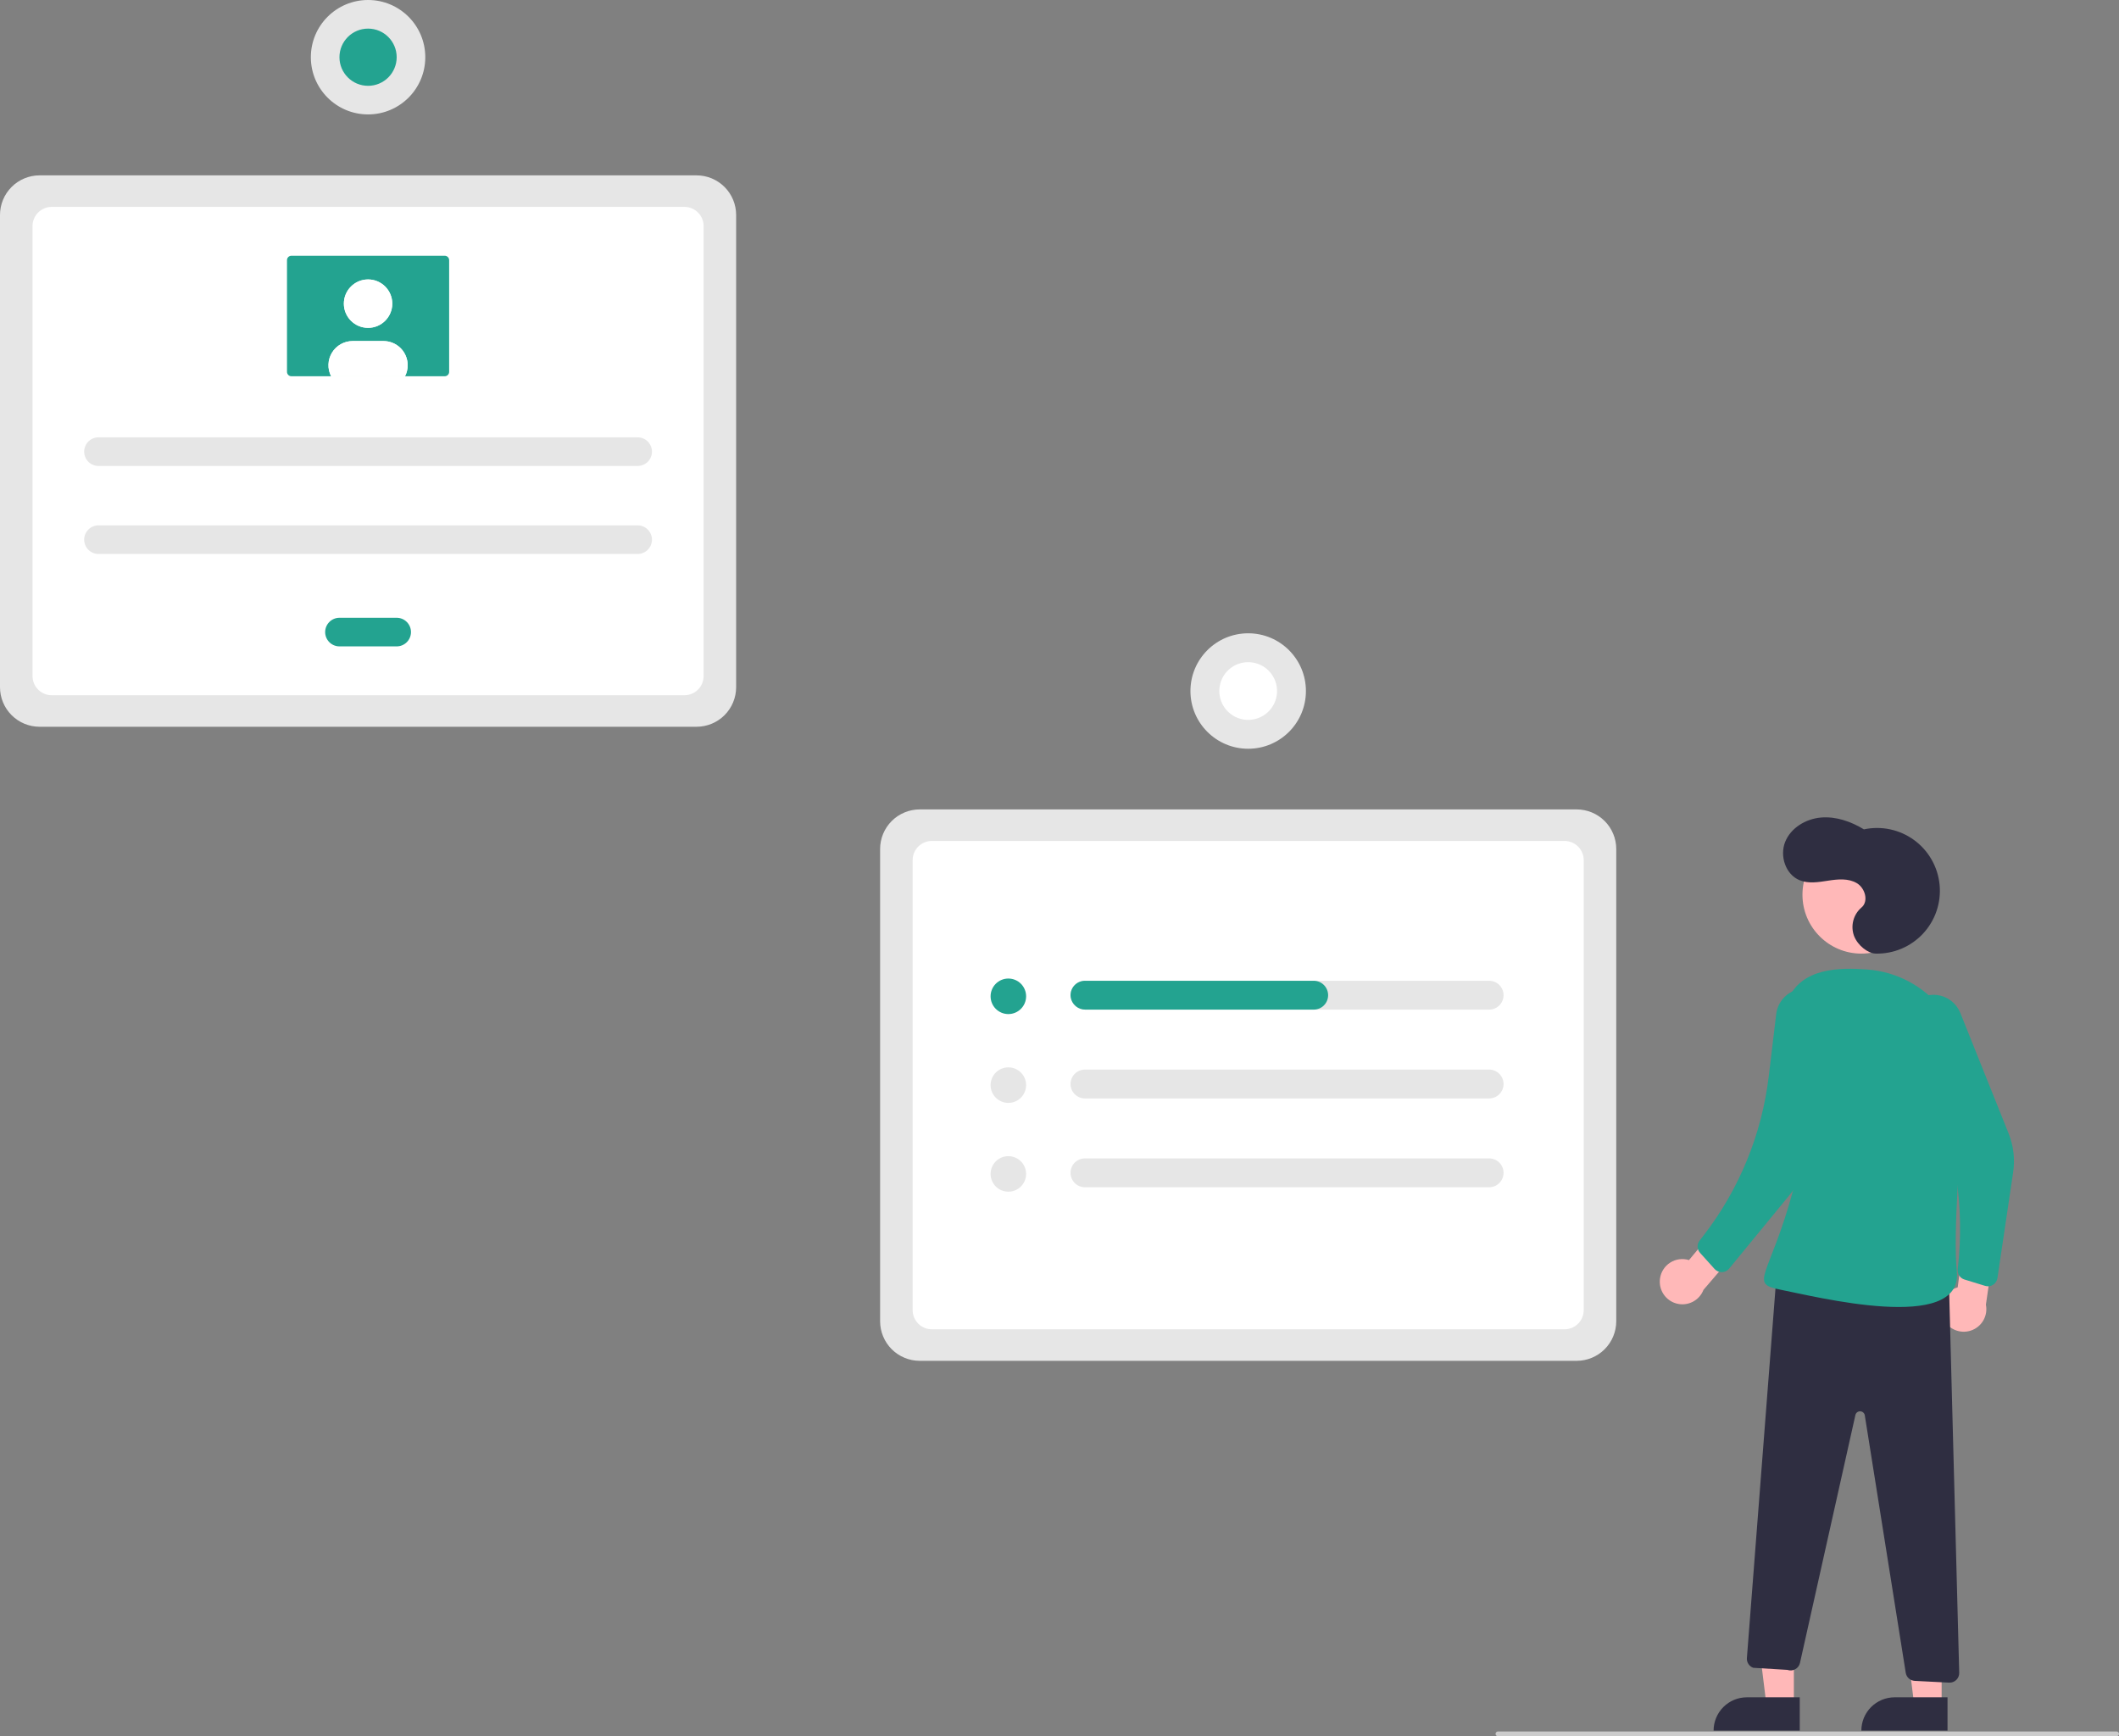 <svg width="238" height="195" viewBox="0 0 238 195" fill="none" xmlns="http://www.w3.org/2000/svg">
<rect x="0" y="0" width="238" height="195" fill="#808080" stroke="none"/>
<g clip-path="url(#clip0_84_1293)">
<path d="M177.089 152.834H103.295C102.117 152.832 100.988 152.364 100.154 151.531C99.321 150.698 98.853 149.569 98.851 148.391V95.348C98.853 94.17 99.321 93.041 100.154 92.208C100.988 91.375 102.117 90.907 103.295 90.905H177.089C178.267 90.907 179.397 91.375 180.23 92.208C181.063 93.041 181.531 94.17 181.533 95.348V148.391C181.531 149.569 181.063 150.698 180.23 151.531C179.397 152.364 178.267 152.832 177.089 152.834Z" fill="#E6E6E6"/>
<path d="M104.659 149.292H175.725C176.296 149.292 176.844 149.065 177.248 148.661C177.652 148.257 177.879 147.709 177.879 147.138V96.601C177.879 96.029 177.652 95.482 177.248 95.078C176.844 94.674 176.296 94.447 175.725 94.447H104.659C104.088 94.447 103.54 94.674 103.136 95.078C102.732 95.482 102.505 96.029 102.505 96.601V147.138C102.505 147.709 102.732 148.257 103.136 148.661C103.54 149.065 104.088 149.292 104.659 149.292Z" fill="white"/>
<path d="M78.237 81.623H4.444C3.266 81.621 2.136 81.153 1.303 80.32C0.47 79.487 0.001 78.358 0 77.18V24.137C0.001 22.959 0.47 21.83 1.303 20.997C2.136 20.164 3.266 19.696 4.444 19.695H78.237C79.415 19.696 80.545 20.164 81.378 20.997C82.211 21.83 82.68 22.959 82.681 24.137V77.18C82.68 78.358 82.211 79.487 81.378 80.32C80.545 81.153 79.415 81.621 78.237 81.623Z" fill="#E6E6E6"/>
<path d="M5.808 78.081H76.873C77.445 78.081 77.993 77.854 78.397 77.45C78.801 77.046 79.028 76.499 79.028 75.927V25.39C79.028 24.819 78.801 24.271 78.397 23.867C77.993 23.463 77.445 23.236 76.873 23.236H5.808C5.236 23.236 4.688 23.463 4.284 23.867C3.88 24.271 3.653 24.819 3.653 25.39V75.927C3.653 76.499 3.88 77.046 4.284 77.45C4.688 77.854 5.236 78.081 5.808 78.081Z" fill="white"/>
<path d="M167.254 110.15H121.86C121.647 110.15 121.436 110.192 121.239 110.273C121.043 110.354 120.864 110.474 120.713 110.624C120.563 110.775 120.443 110.954 120.362 111.15C120.28 111.347 120.239 111.558 120.239 111.77C120.239 111.983 120.28 112.194 120.362 112.391C120.443 112.587 120.563 112.766 120.713 112.917C120.864 113.067 121.043 113.186 121.239 113.268C121.436 113.349 121.647 113.391 121.86 113.391H167.254C167.684 113.391 168.096 113.221 168.4 112.917C168.704 112.613 168.875 112.2 168.875 111.77C168.875 111.341 168.704 110.928 168.4 110.624C168.096 110.32 167.684 110.15 167.254 110.15Z" fill="#E6E6E6"/>
<path d="M121.86 120.124C121.647 120.124 121.436 120.166 121.239 120.247C121.043 120.329 120.864 120.448 120.713 120.599C120.563 120.749 120.443 120.928 120.362 121.124C120.28 121.321 120.239 121.532 120.239 121.745C120.239 121.958 120.28 122.168 120.362 122.365C120.443 122.562 120.563 122.74 120.713 122.891C120.864 123.041 121.043 123.161 121.239 123.242C121.436 123.324 121.647 123.366 121.86 123.366H167.254C167.684 123.366 168.096 123.195 168.4 122.891C168.704 122.587 168.875 122.175 168.875 121.745C168.875 121.315 168.704 120.903 168.4 120.599C168.096 120.295 167.684 120.124 167.254 120.124H121.86Z" fill="#E6E6E6"/>
<path d="M121.86 130.098C121.43 130.098 121.017 130.269 120.713 130.573C120.409 130.877 120.239 131.289 120.239 131.719C120.239 132.149 120.409 132.561 120.713 132.865C121.017 133.169 121.43 133.34 121.86 133.34H167.254C167.684 133.34 168.096 133.169 168.4 132.865C168.704 132.561 168.875 132.149 168.875 131.719C168.875 131.289 168.704 130.877 168.4 130.573C168.096 130.269 167.684 130.098 167.254 130.098H121.86Z" fill="#E6E6E6"/>
<path d="M113.255 113.89C114.357 113.89 115.25 112.997 115.25 111.895C115.25 110.793 114.357 109.9 113.255 109.9C112.153 109.9 111.26 110.793 111.26 111.895C111.26 112.997 112.153 113.89 113.255 113.89Z" fill="#23A390"/>
<path d="M113.255 123.864C114.357 123.864 115.25 122.971 115.25 121.869C115.25 120.768 114.357 119.875 113.255 119.875C112.153 119.875 111.26 120.768 111.26 121.869C111.26 122.971 112.153 123.864 113.255 123.864Z" fill="#E6E6E6"/>
<path d="M113.255 133.838C114.357 133.838 115.25 132.945 115.25 131.844C115.25 130.742 114.357 129.849 113.255 129.849C112.153 129.849 111.26 130.742 111.26 131.844C111.26 132.945 112.153 133.838 113.255 133.838Z" fill="#E6E6E6"/>
<path d="M149.171 111.77C149.171 111.983 149.129 112.194 149.048 112.391C148.966 112.587 148.847 112.766 148.696 112.917C148.546 113.067 148.367 113.186 148.17 113.268C147.974 113.349 147.763 113.391 147.55 113.391H121.918C121.518 113.397 121.129 113.258 120.823 113C120.517 112.742 120.314 112.382 120.253 111.986C120.222 111.757 120.241 111.524 120.308 111.303C120.375 111.082 120.488 110.878 120.641 110.704C120.793 110.53 120.98 110.391 121.19 110.295C121.401 110.2 121.629 110.15 121.86 110.15H147.55C147.98 110.15 148.392 110.32 148.696 110.624C149 110.928 149.171 111.341 149.171 111.77V111.77Z" fill="#23A390"/>
<path d="M140.192 84.092C143.774 84.092 146.677 81.189 146.677 77.609C146.677 74.028 143.774 71.125 140.192 71.125C136.611 71.125 133.707 74.028 133.707 77.609C133.707 81.189 136.611 84.092 140.192 84.092Z" fill="#E6E6E6"/>
<path d="M143.393 78.128C143.679 76.361 142.479 74.696 140.711 74.409C138.944 74.122 137.278 75.322 136.991 77.089C136.705 78.857 137.905 80.522 139.673 80.808C141.44 81.095 143.106 79.895 143.393 78.128Z" fill="white"/>
<path d="M11.061 49.118C10.635 49.118 10.226 49.288 9.925 49.589C9.624 49.89 9.454 50.299 9.454 50.725C9.454 51.151 9.624 51.559 9.925 51.861C10.226 52.162 10.635 52.331 11.061 52.331H71.62C72.046 52.331 72.455 52.162 72.756 51.861C73.057 51.559 73.227 51.151 73.227 50.725C73.227 50.299 73.057 49.89 72.756 49.589C72.455 49.288 72.046 49.118 71.62 49.118H11.061Z" fill="#E6E6E6"/>
<path d="M11.061 59.003C10.635 59.003 10.226 59.172 9.925 59.474C9.624 59.775 9.454 60.183 9.454 60.609C9.454 61.035 9.624 61.444 9.925 61.745C10.226 62.047 10.635 62.216 11.061 62.216H71.62C72.046 62.216 72.455 62.047 72.756 61.745C73.057 61.444 73.227 61.035 73.227 60.609C73.227 60.183 73.057 59.775 72.756 59.474C72.455 59.172 72.046 59.003 71.62 59.003H11.061Z" fill="#E6E6E6"/>
<path d="M38.127 69.382C37.701 69.382 37.292 69.551 36.991 69.853C36.69 70.154 36.521 70.562 36.521 70.989C36.521 71.415 36.69 71.823 36.991 72.124C37.292 72.425 37.701 72.595 38.127 72.595H44.554C44.98 72.595 45.389 72.425 45.69 72.124C45.991 71.823 46.161 71.415 46.161 70.989C46.161 70.562 45.991 70.154 45.69 69.853C45.389 69.551 44.98 69.382 44.554 69.382H38.127Z" fill="#23A390"/>
<path d="M32.729 28.723C32.598 28.723 32.472 28.775 32.38 28.867C32.287 28.96 32.235 29.086 32.235 29.217V41.763C32.235 41.894 32.287 42.02 32.38 42.112C32.472 42.205 32.598 42.257 32.729 42.257H49.952C50.083 42.257 50.209 42.205 50.302 42.112C50.394 42.02 50.447 41.894 50.447 41.763V29.217C50.447 29.086 50.394 28.96 50.302 28.867C50.209 28.775 50.083 28.723 49.952 28.723L32.729 28.723Z" fill="#23A390"/>
<path d="M41.341 36.821C42.842 36.821 44.059 35.603 44.059 34.102C44.059 32.601 42.842 31.384 41.341 31.384C39.839 31.384 38.622 32.601 38.622 34.102C38.622 35.603 39.839 36.821 41.341 36.821Z" fill="white"/>
<path d="M45.79 41.022C45.791 41.451 45.689 41.875 45.493 42.257H37.188C36.976 41.843 36.875 41.381 36.893 40.916C36.911 40.451 37.048 39.998 37.291 39.602C37.534 39.205 37.875 38.877 38.281 38.65C38.687 38.422 39.145 38.303 39.61 38.303H43.071C43.791 38.303 44.483 38.589 44.993 39.098C45.503 39.607 45.789 40.298 45.79 41.018V41.022Z" fill="white"/>
<path d="M41.341 36.821C42.842 36.821 44.059 35.603 44.059 34.102C44.059 32.601 42.842 31.384 41.341 31.384C39.839 31.384 38.622 32.601 38.622 34.102C38.622 35.603 39.839 36.821 41.341 36.821Z" fill="white"/>
<path d="M45.79 41.022C45.791 41.451 45.689 41.875 45.493 42.257H37.188C36.976 41.843 36.875 41.381 36.893 40.916C36.911 40.451 37.048 39.998 37.291 39.602C37.534 39.205 37.875 38.877 38.281 38.65C38.687 38.422 39.145 38.303 39.61 38.303H43.071C43.791 38.303 44.483 38.589 44.993 39.098C45.503 39.607 45.789 40.298 45.79 41.018V41.022Z" fill="white"/>
<path d="M41.341 12.85C44.89 12.85 47.767 9.974 47.767 6.425C47.767 2.877 44.89 0 41.341 0C37.791 0 34.914 2.877 34.914 6.425C34.914 9.974 37.791 12.85 41.341 12.85Z" fill="#E6E6E6"/>
<path d="M41.341 9.638C43.115 9.638 44.554 8.199 44.554 6.425C44.554 4.651 43.115 3.213 41.341 3.213C39.566 3.213 38.127 4.651 38.127 6.425C38.127 8.199 39.566 9.638 41.341 9.638Z" fill="#23A390"/>
<path d="M201.483 191.504L198.404 191.503L196.94 179.63L201.484 179.631L201.483 191.504Z" fill="#FFB8B8"/>
<path d="M196.205 190.624H202.143V194.362H192.466C192.466 193.871 192.563 193.385 192.751 192.931C192.939 192.478 193.214 192.066 193.561 191.719C193.909 191.372 194.321 191.096 194.774 190.908C195.228 190.721 195.714 190.624 196.205 190.624Z" fill="#2F2E41"/>
<path d="M218.079 191.504L215 191.503L213.536 179.63L218.08 179.631L218.079 191.504Z" fill="#FFB8B8"/>
<path d="M212.801 190.624H218.739V194.362H209.062C209.062 193.871 209.159 193.385 209.347 192.931C209.535 192.478 209.81 192.066 210.157 191.719C210.504 191.372 210.917 191.096 211.37 190.908C211.824 190.721 212.31 190.624 212.801 190.624Z" fill="#2F2E41"/>
<path d="M209.062 107.1C212.715 107.1 215.677 104.139 215.677 100.486C215.677 96.834 212.715 93.873 209.062 93.873C205.409 93.873 202.447 96.834 202.447 100.486C202.447 104.139 205.409 107.1 209.062 107.1Z" fill="#FFB8B8"/>
<path d="M186.444 143.615C186.49 143.249 186.616 142.897 186.813 142.585C187.01 142.272 187.273 142.007 187.583 141.807C187.894 141.608 188.244 141.479 188.61 141.429C188.976 141.379 189.348 141.41 189.701 141.52L193.397 137.09L196.638 138.679L191.33 144.862C191.106 145.442 190.677 145.92 190.125 146.205C189.573 146.49 188.935 146.562 188.333 146.408C187.73 146.255 187.205 145.885 186.857 145.37C186.509 144.856 186.362 144.231 186.444 143.615Z" fill="#FFB8B8"/>
<path d="M218.26 148.096C218.102 147.762 218.02 147.398 218.018 147.028C218.017 146.659 218.096 146.294 218.251 145.959C218.406 145.624 218.632 145.327 218.915 145.089C219.197 144.851 219.528 144.678 219.884 144.581L220.626 138.86L224.214 138.463L223.052 146.528C223.175 147.137 223.069 147.77 222.756 148.307C222.443 148.844 221.943 149.247 221.353 149.44C220.762 149.633 220.121 149.603 219.551 149.355C218.981 149.108 218.521 148.659 218.26 148.096L218.26 148.096Z" fill="#FFB8B8"/>
<path d="M214.59 112.977C214.942 112.526 215.407 112.175 215.937 111.96C216.468 111.746 217.046 111.675 217.613 111.755C218.18 111.835 218.715 112.063 219.166 112.416C219.616 112.769 219.966 113.235 220.179 113.766L225.6 127.294C226.154 128.676 226.331 130.181 226.112 131.654L224.346 143.544C224.323 143.697 224.268 143.844 224.183 143.974C224.098 144.104 223.987 144.214 223.855 144.296C223.724 144.379 223.577 144.433 223.423 144.453C223.269 144.474 223.113 144.461 222.964 144.415L220.638 143.701C220.397 143.627 220.189 143.471 220.052 143.26C219.914 143.049 219.855 142.796 219.884 142.546C220.705 135.546 219.62 128.454 216.743 122.02L214.187 116.304C213.946 115.765 213.856 115.171 213.927 114.585C213.998 113.999 214.227 113.443 214.59 112.977Z" fill="#23A390"/>
<path d="M210.673 107.099C211.668 107.121 212.657 106.931 213.574 106.544C214.491 106.156 215.316 105.578 215.994 104.849C216.672 104.12 217.188 103.256 217.508 102.313C217.828 101.371 217.945 100.371 217.851 99.38C217.757 98.389 217.455 97.429 216.963 96.563C216.472 95.697 215.802 94.945 215 94.356C214.197 93.767 213.278 93.355 212.304 93.146C211.331 92.938 210.324 92.937 209.35 93.145C207.896 92.262 206.204 91.668 204.509 91.819C202.814 91.97 201.138 92.976 200.504 94.555C199.87 96.134 200.551 98.216 202.127 98.857C203.138 99.269 204.279 99.069 205.357 98.903C206.435 98.737 207.612 98.629 208.55 99.185C209.489 99.742 209.911 101.233 209.07 101.929C208.624 102.312 208.306 102.822 208.158 103.39C208.01 103.959 208.038 104.559 208.239 105.111C208.662 106.203 209.815 107.081 210.673 107.099Z" fill="#2F2E41"/>
<path d="M218.88 143.353L220.053 187.872C220.057 188.02 220.03 188.168 219.974 188.305C219.918 188.443 219.835 188.567 219.728 188.671C219.622 188.775 219.495 188.855 219.357 188.908C219.218 188.96 219.069 188.983 218.921 188.976L215.056 188.778C214.809 188.766 214.574 188.669 214.391 188.504C214.207 188.339 214.086 188.116 214.047 187.872L209.449 158.957C209.43 158.833 209.367 158.72 209.273 158.638C209.179 158.555 209.059 158.507 208.934 158.503C208.809 158.499 208.686 158.539 208.587 158.616C208.488 158.693 208.419 158.802 208.392 158.924L202.168 186.764C202.135 186.913 202.07 187.053 201.979 187.175C201.888 187.297 201.771 187.398 201.638 187.472C201.504 187.546 201.357 187.59 201.205 187.603C201.053 187.615 200.9 187.595 200.756 187.544L196.92 187.31C196.698 187.231 196.508 187.081 196.379 186.884C196.25 186.687 196.189 186.453 196.206 186.218L199.555 142.932L218.88 143.353Z" fill="#2F2E41"/>
<path d="M220.763 122.209C221.41 115.463 216.448 109.361 209.687 108.881C206.773 108.674 202.25 108.6 200.759 112.418C196.267 123.918 204.13 123.639 201.421 133.603C198.712 143.568 196.32 144.139 200.037 144.858C203.754 145.578 220.469 149.825 219.783 142.812C219.361 138.501 220.117 128.938 220.763 122.209Z" fill="#23A390"/>
<path d="M201.554 111.248C202.088 111.041 202.667 110.979 203.233 111.068C203.798 111.156 204.33 111.392 204.776 111.752C205.221 112.112 205.563 112.583 205.768 113.118C205.973 113.652 206.033 114.231 205.943 114.796L203.831 127.987C203.47 130.243 202.516 132.362 201.067 134.128L194.21 142.481C194.112 142.601 193.988 142.698 193.849 142.766C193.71 142.834 193.557 142.871 193.402 142.875C193.247 142.878 193.093 142.848 192.95 142.787C192.808 142.725 192.681 142.634 192.577 142.519L190.948 140.71C190.779 140.523 190.682 140.283 190.672 140.031C190.662 139.779 190.741 139.532 190.895 139.332L191.375 138.71C195.364 133.535 197.88 127.378 198.659 120.891L199.498 113.895C199.568 113.308 199.797 112.752 200.159 112.286C200.521 111.82 201.004 111.461 201.554 111.248Z" fill="#23A390"/>
<path d="M237.731 195H168.246C168.175 195 168.106 194.972 168.056 194.921C168.005 194.871 167.977 194.802 167.977 194.731C167.977 194.659 168.005 194.591 168.056 194.54C168.106 194.49 168.175 194.461 168.246 194.461H237.731C237.802 194.461 237.871 194.49 237.921 194.54C237.972 194.591 238 194.659 238 194.731C238 194.802 237.972 194.871 237.921 194.921C237.871 194.972 237.802 195 237.731 195Z" fill="#CCCCCC"/>
</g>
<defs>
<clipPath id="clip0_84_1293">
<rect width="238" height="195" fill="white"/>
</clipPath>
</defs>
</svg>
